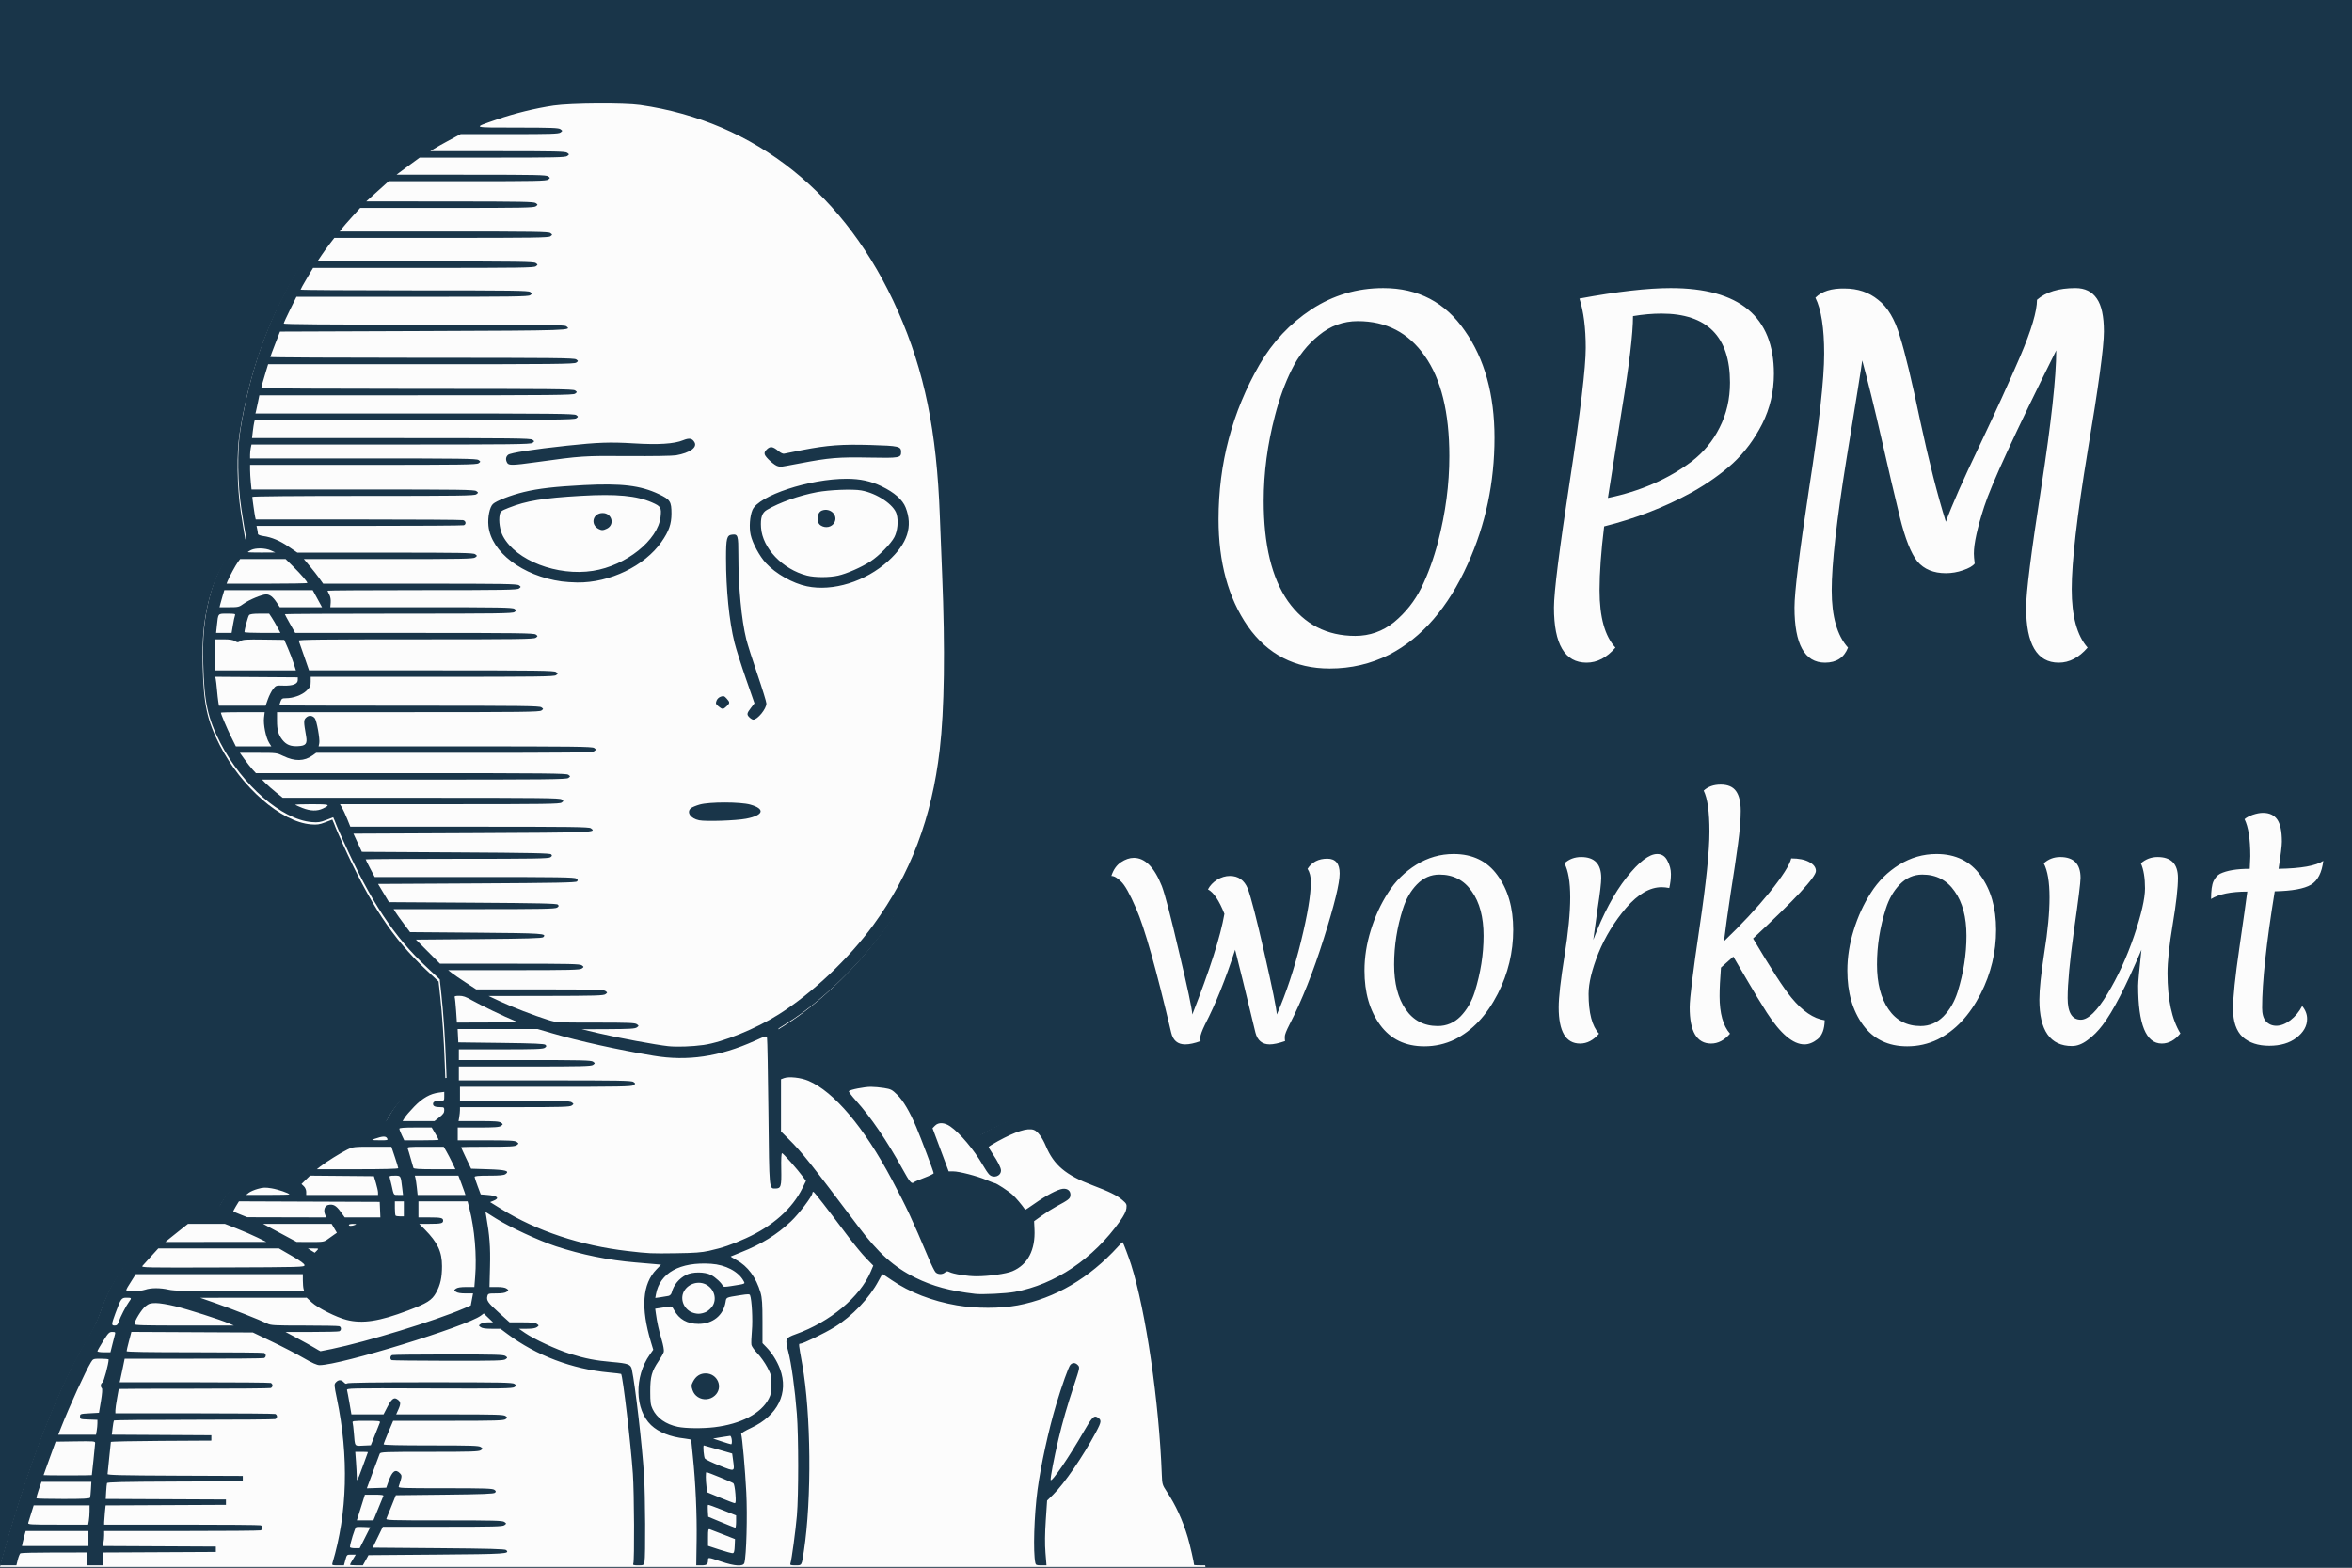 <svg width="360" height="240" viewBox="0 0 360 240" fill="none" xmlns="http://www.w3.org/2000/svg">
<rect x="0" y="0" width="360" height="240" fill="#808080" stroke="none"/>
<g clip-path="url(#clip0)">
<rect width="360" height="240" fill="#193549"/>
<path d="M0.425 238.366C4.559 223.634 9.027 212.252 13.681 204.597C14.309 203.565 14.937 202.214 15.381 200.939C16.908 196.556 19.208 193.116 23.006 189.535C24.957 187.695 27.173 185.972 28.376 185.359C29.062 185.01 29.406 184.95 30.722 184.95C31.57 184.95 32.512 185.003 32.814 185.068C33.35 185.182 33.379 185.159 33.928 184.171C34.694 182.794 36.22 181.269 37.37 180.731C39.148 179.899 40.682 179.768 42.716 180.274L43.915 180.572L45.457 179.076C48.975 175.664 53.645 173.118 57.952 172.264C58.87 172.082 58.917 172.046 59.424 171.136C61.264 167.839 64.145 165.696 67.094 165.433L68.169 165.337L68.071 162.7C67.939 159.117 67.677 155.285 67.378 152.542L67.129 150.259L65.192 148.448C60.139 143.728 56.574 138.324 52.416 129.085C51.84 127.806 51.369 126.729 51.369 126.69C51.369 126.652 51.256 126.362 51.117 126.045L50.865 125.469L49.795 125.882C48.895 126.23 48.546 126.281 47.596 126.205C43.04 125.84 36.95 120.544 33.626 114.056C31.701 110.298 31.162 107.799 31.027 102.013C30.928 97.743 31.157 95.234 31.938 92.035C32.956 87.869 34.934 84.45 37.053 83.199C37.608 82.871 37.615 82.852 37.464 82.088C37.38 81.661 37.108 79.985 36.859 78.364C36.271 74.536 36.199 69.326 36.69 66.248C38.121 57.279 40.914 49.344 45.164 42.18C46.415 40.071 49.337 35.94 50.953 33.994C52.736 31.847 57.826 26.963 60.108 25.21C67.266 19.709 75.832 16.084 84.643 14.825C87.135 14.469 93.145 14.338 95.855 14.58C105.174 15.413 113.766 18.733 121.277 24.405C123.647 26.195 128.003 30.413 129.914 32.768C138.453 43.292 143.392 56.198 144.921 71.978C145.264 75.52 145.949 95.203 145.947 101.449C145.945 107.794 145.812 110.74 145.339 114.957C143.676 129.797 137.992 141.332 127.505 151.152C124.979 153.518 122.591 155.405 120.269 156.871L118.843 157.771L118.945 158.59C119.001 159.04 119.047 160.256 119.048 161.292L119.05 163.174L120.806 163.183C122.91 163.194 124.171 163.595 126.232 164.909L127.531 165.738L128.816 165.32C130.628 164.731 132.248 164.506 133.86 164.619C137.329 164.862 138.67 165.784 140.569 169.232C141.015 170.043 141.394 170.725 141.411 170.749C141.428 170.772 141.813 170.635 142.265 170.444C144.275 169.595 146.464 170.577 149.022 173.476C149.544 174.067 149.617 174.099 149.954 173.892C151.3 173.061 153.781 171.868 154.903 171.511C156.584 170.976 157.824 170.951 158.864 171.432C159.959 171.939 160.618 172.732 161.585 174.706C163.046 177.688 163.837 178.341 167.946 179.951C171.161 181.211 173 182.192 173.633 182.985C174.218 183.718 174.736 185.326 174.736 186.413C174.736 187.253 174.35 188.589 173.828 189.552C173.599 189.976 173.598 190.099 173.82 190.602C174.972 193.215 176.372 198.809 177.385 204.843C178.491 211.433 179.073 217.013 179.59 225.964C179.643 226.897 179.753 227.188 180.481 228.325C182.286 231.146 183.827 235.414 184.401 239.185L184.506 239.881H0L0.425 238.366Z" fill="#FCFCFC"/>
<path d="M0.426 238.122C4.571 223.376 9.05 211.983 13.717 204.321C14.347 203.288 14.976 201.935 15.421 200.659C16.953 196.272 19.259 192.829 23.067 189.244C25.023 187.402 27.245 185.678 28.451 185.065C29.14 184.715 29.484 184.655 30.804 184.655C31.654 184.655 32.598 184.708 32.901 184.773C33.439 184.887 33.468 184.864 34.018 183.876C34.787 182.497 36.316 180.971 37.469 180.432C39.253 179.599 40.791 179.468 42.83 179.974L44.032 180.273L45.578 178.776C49.106 175.36 53.788 172.812 58.106 171.957C59.027 171.775 59.074 171.739 59.583 170.828C61.427 167.528 64.316 165.382 67.273 165.119L68.351 165.023L68.253 162.384C68.12 158.798 67.858 154.962 67.558 152.216L67.309 149.931L65.366 148.119C60.3 143.394 56.725 137.985 52.556 128.738C51.978 127.457 51.506 126.378 51.506 126.34C51.506 126.302 51.392 126.012 51.254 125.695L51.001 125.118L49.928 125.531C49.025 125.879 48.675 125.931 47.723 125.854C43.154 125.489 37.049 120.188 33.716 113.694C31.785 109.933 31.245 107.431 31.11 101.64C31.011 97.365 31.24 94.854 32.023 91.652C33.043 87.482 35.028 84.06 37.151 82.808C37.708 82.48 37.715 82.46 37.564 81.696C37.48 81.268 37.206 79.59 36.957 77.968C36.368 74.136 36.295 68.922 36.788 65.84C38.222 56.863 41.023 48.921 45.285 41.749C46.539 39.638 49.468 35.503 51.089 33.555C52.877 31.407 57.98 26.518 60.268 24.764C67.446 19.257 76.034 15.629 84.869 14.369C87.368 14.013 93.394 13.881 96.112 14.123C105.455 14.957 114.07 18.281 121.601 23.958C123.978 25.75 128.346 29.972 130.261 32.328C138.823 42.863 143.775 55.781 145.308 71.576C145.652 75.122 146.34 94.823 146.337 101.075C146.335 107.426 146.202 110.375 145.728 114.595C144.06 129.449 138.361 140.996 127.846 150.825C125.313 153.193 122.919 155.082 120.591 156.549L119.161 157.451L119.263 158.27C119.319 158.721 119.365 159.938 119.366 160.974L119.368 162.859L121.129 162.868C123.239 162.878 124.503 163.28 126.569 164.595L127.872 165.425L129.16 165.006C130.977 164.417 132.601 164.191 134.218 164.304C137.696 164.548 139.041 165.471 140.945 168.922C141.392 169.734 141.772 170.417 141.789 170.44C141.807 170.464 142.192 170.327 142.646 170.135C144.661 169.285 146.855 170.268 149.421 173.17C149.944 173.761 150.017 173.794 150.355 173.586C151.705 172.755 154.192 171.561 155.317 171.203C157.003 170.668 158.246 170.643 159.289 171.125C160.386 171.631 161.047 172.425 162.017 174.402C163.482 177.387 164.275 178.039 168.396 179.651C171.619 180.912 173.463 181.894 174.098 182.688C174.684 183.422 175.203 185.032 175.203 186.119C175.203 186.96 174.816 188.297 174.293 189.261C174.063 189.686 174.062 189.808 174.285 190.312C175.44 192.927 176.844 198.527 177.859 204.567C178.968 211.163 179.552 216.749 180.07 225.708C180.124 226.642 180.234 226.933 180.964 228.071C182.774 230.895 184.318 235.167 184.894 238.941L185 239.638H183.881C183.266 239.638 182.763 239.609 182.763 239.574C182.763 239.228 182.133 236.469 181.801 235.363C181 232.689 179.967 230.437 178.582 228.345C177.916 227.339 177.881 227.219 177.828 225.802C177.415 214.607 175.387 200.71 173.127 193.587C172.811 192.591 171.947 190.295 171.841 190.172C171.815 190.141 171.503 190.436 171.148 190.827C166.75 195.67 161.467 198.768 155.79 199.833C153.122 200.333 149.377 200.333 146.444 199.833C142.707 199.195 139.209 197.841 136.495 195.981C135.757 195.476 135.12 195.062 135.08 195.062C135.04 195.062 134.764 195.523 134.467 196.086C133.079 198.719 130.461 201.476 127.75 203.159C126.233 204.1 122.916 205.708 122.481 205.712C122.219 205.715 122.211 205.634 122.789 208.869C124.136 216.406 124.252 229.474 123.044 237.426C122.692 239.743 122.753 239.638 121.75 239.638C121.012 239.638 120.904 239.598 120.982 239.351C121.18 238.73 121.77 234.345 121.97 232.018C122.237 228.909 122.234 219.892 121.966 216.449C121.669 212.637 121.123 208.683 120.646 206.889C120.14 204.984 120.209 204.826 121.795 204.256C127.069 202.363 131.619 198.571 133.266 194.696L133.665 193.756L132.568 192.627C131.965 192.005 130.731 190.51 129.826 189.305C126.515 184.894 124.672 182.524 124.513 182.47C124.423 182.44 124.35 182.52 124.35 182.646C124.35 183.111 122.286 185.835 121.059 186.99C118.891 189.031 116.535 190.488 113.425 191.711C112.583 192.042 111.872 192.332 111.844 192.356C111.816 192.38 112.208 192.624 112.716 192.897C114.45 193.831 115.734 195.566 116.406 197.882C116.645 198.707 116.705 199.585 116.705 202.269V205.625L117.331 206.272C118.166 207.135 118.948 208.39 119.39 209.577C120.753 213.24 119.055 216.704 114.967 218.601C114.058 219.023 113.404 219.423 113.443 219.533C113.611 220.007 114.048 224.974 114.226 228.433C114.411 232.029 114.246 238.145 113.933 239.269C113.772 239.847 112.457 239.771 110.384 239.064C108.427 238.397 108.373 238.39 108.373 238.805C108.373 239.486 108.189 239.638 107.366 239.638H106.569L106.626 235.828C106.686 231.85 106.466 226.964 106.044 222.922C105.908 221.615 105.796 220.499 105.796 220.442C105.796 220.384 105.351 220.288 104.808 220.228C102.587 219.981 100.805 219.27 99.651 218.169C97.155 215.788 97.061 210.77 99.451 207.393L99.988 206.634L99.639 205.477C98.051 200.204 98.32 196.567 100.464 194.35L101.176 193.613L100.264 193.527C99.763 193.48 98.418 193.364 97.275 193.27C93.199 192.934 88.962 192.073 85.088 190.796C82.494 189.94 78.025 187.869 75.921 186.546L74.307 185.532L74.417 186.159C74.942 189.138 75.076 190.9 75.001 193.874L74.922 197.028H76.067C76.821 197.028 77.325 197.112 77.544 197.274C77.874 197.518 77.874 197.523 77.544 197.766C77.318 197.933 76.809 198.012 75.959 198.012C74.776 198.012 74.7 198.034 74.601 198.41C74.425 199.08 74.657 199.416 76.36 200.954L78.003 202.437H79.926C81.373 202.437 81.932 202.497 82.183 202.682C82.513 202.926 82.513 202.931 82.183 203.174C81.959 203.339 81.452 203.42 80.639 203.42H79.428L80.371 204.071C81.737 205.013 85.154 206.597 87.241 207.254C89.564 207.986 91.132 208.292 93.684 208.512C96.145 208.724 96.547 208.875 96.711 209.65C97.233 212.112 98.284 221.24 98.574 225.824C98.767 228.896 98.817 238.3 98.644 239.126C98.541 239.617 98.502 239.638 97.681 239.638C96.951 239.638 96.841 239.597 96.936 239.364C97.122 238.899 97.072 228.576 96.868 225.626C96.55 221.013 95.32 210.58 95.066 210.338C95.034 210.308 94.208 210.209 93.229 210.119C87.564 209.595 82.087 207.519 77.667 204.219L76.597 203.42H75.251C74.318 203.42 73.804 203.344 73.573 203.174C73.243 202.931 73.243 202.926 73.573 202.682C73.757 202.547 74.256 202.437 74.687 202.437H75.468L74.756 201.757L74.044 201.078L73.596 201.414C71.395 203.065 52.093 208.992 48.916 208.992C48.512 208.992 47.789 208.67 46.464 207.899C45.43 207.298 43.262 206.173 41.645 205.4L38.707 203.993L29.409 203.948L20.111 203.903L19.745 205.294C19.544 206.059 19.379 206.762 19.379 206.855C19.379 206.971 22.712 207.025 29.759 207.025C35.468 207.025 40.261 207.07 40.411 207.125C40.762 207.253 40.762 207.78 40.411 207.909C40.261 207.964 35.401 208.008 29.611 208.008H19.083L18.789 209.442C18.627 210.231 18.454 211.042 18.403 211.245L18.311 211.614H29.741C36.027 211.614 41.292 211.659 41.442 211.713C41.591 211.768 41.713 211.944 41.713 212.105C41.713 212.266 41.591 212.443 41.442 212.498C41.292 212.552 35.996 212.597 29.673 212.597C23.35 212.597 18.177 212.615 18.176 212.638C18.176 212.661 18.06 213.306 17.919 214.072C17.777 214.838 17.662 215.668 17.661 215.916L17.661 216.366H29.759C36.413 216.366 41.979 216.411 42.129 216.466C42.278 216.521 42.401 216.697 42.401 216.858C42.401 217.019 42.278 217.195 42.129 217.25C41.979 217.305 36.379 217.35 29.683 217.35C22.988 217.35 17.475 217.405 17.433 217.473C17.391 217.54 17.302 218.056 17.235 218.618L17.113 219.641L24.731 219.683L32.35 219.726V220.136V220.545L24.662 220.588C20.434 220.612 16.972 220.685 16.969 220.752C16.966 220.819 16.852 221.906 16.715 223.167C16.578 224.429 16.464 225.553 16.462 225.665C16.459 225.825 18.7 225.878 26.81 225.911L37.161 225.953V226.363V226.773L26.804 226.815C18.736 226.848 16.432 226.902 16.378 227.061C16.34 227.173 16.281 227.762 16.247 228.369L16.185 229.474L25.384 229.517L34.584 229.559V229.969V230.378L25.374 230.421L16.165 230.463L16.055 231.568C15.995 232.176 15.945 232.839 15.944 233.041L15.943 233.41H27.784C34.296 233.41 39.746 233.455 39.895 233.51C40.045 233.564 40.167 233.741 40.167 233.902C40.167 234.063 40.045 234.239 39.895 234.294C39.746 234.349 34.296 234.393 27.784 234.393H15.943V235.028C15.943 235.378 15.895 235.893 15.836 236.174L15.729 236.685L24.383 236.727L33.038 236.77V237.179V237.589L24.404 237.632L15.771 237.674V238.656V239.638H14.569H13.366V238.654V237.671L8.341 237.674C5.577 237.675 3.23 237.73 3.126 237.796C3.022 237.863 2.84 238.304 2.722 238.777L2.508 239.638H1.254H0L0.426 238.122ZM112.455 236.686L112.5 235.623L110.737 234.933C109.767 234.554 108.838 234.196 108.673 234.137C108.402 234.041 108.372 234.162 108.372 235.346V236.661L110.133 237.237C111.102 237.554 112.01 237.799 112.152 237.781C112.346 237.758 112.421 237.486 112.455 236.686ZM13.538 235.541V234.394H8.734H3.93L3.754 235.017C3.658 235.36 3.529 235.876 3.469 236.164L3.359 236.688H8.448H13.538V235.541ZM112.667 232.95V231.998L110.567 231.16C109.412 230.7 108.427 230.346 108.377 230.376C108.327 230.405 108.312 230.828 108.343 231.315L108.4 232.202L110.405 233.036C111.508 233.494 112.468 233.877 112.539 233.886C112.609 233.895 112.667 233.474 112.667 232.95ZM13.6 232.796C13.658 232.458 13.707 231.794 13.708 231.321L13.71 230.46H9.431H5.153L4.783 231.649C4.579 232.302 4.373 232.966 4.325 233.124C4.243 233.392 4.539 233.41 8.865 233.41H13.493L13.6 232.796ZM112.561 228.699C112.502 227.91 112.366 227.183 112.26 227.083C112.086 226.921 108.342 225.38 108.12 225.38C107.997 225.38 108.007 226.577 108.138 227.617L108.244 228.461L110.241 229.285C111.339 229.738 112.335 230.114 112.454 230.121C112.619 230.13 112.644 229.798 112.561 228.699ZM13.79 229.272C13.828 229.16 13.887 228.57 13.921 227.961L13.984 226.855H10.169H6.353L5.924 228.072C5.688 228.742 5.54 229.332 5.594 229.383C5.648 229.435 7.499 229.477 9.706 229.477C12.766 229.477 13.737 229.428 13.79 229.272ZM14.057 225.831C14.059 225.808 14.173 224.757 14.31 223.495C14.447 222.234 14.561 221.07 14.564 220.91C14.568 220.641 14.344 220.623 11.542 220.665L8.515 220.709L7.592 223.25C7.085 224.647 6.669 225.808 6.668 225.831C6.667 225.853 8.328 225.872 10.36 225.872C12.391 225.872 14.055 225.853 14.057 225.831ZM112.198 223.501L112.066 222.523L109.919 221.905C108.737 221.564 107.752 221.285 107.728 221.284C107.573 221.279 107.726 223.076 107.9 223.299C108.018 223.45 109.042 223.94 110.176 224.387C112.537 225.317 112.449 225.355 112.198 223.501ZM112.01 220.464C111.974 220.103 111.856 219.813 111.747 219.818C111.639 219.824 111.009 219.92 110.348 220.031L109.145 220.235L110.434 220.664C111.143 220.9 111.802 221.099 111.899 221.106C112.002 221.114 112.048 220.848 112.01 220.464ZM14.802 219.03C14.861 218.692 14.909 218.178 14.911 217.889L14.912 217.364L13.581 217.316C12.289 217.269 12.249 217.256 12.249 216.858C12.249 216.46 12.29 216.446 13.7 216.367L15.15 216.285L15.452 214.482C15.641 213.348 15.693 212.621 15.59 212.523C15.345 212.289 15.395 211.811 15.681 211.659C15.881 211.552 16.62 208.803 16.629 208.131C16.63 208.064 16.097 208.009 15.445 208.009C14.289 208.009 14.251 208.022 13.931 208.541C13.098 209.892 10.664 215.204 9.351 218.538L8.915 219.644H11.805H14.696L14.802 219.03ZM109.335 218.495C113.415 218.007 116.503 216.389 117.67 214.126C118.004 213.48 118.079 213.078 118.079 211.933C118.079 210.641 118.029 210.436 117.437 209.311C117.084 208.64 116.415 207.694 115.95 207.21C115.485 206.726 115.065 206.136 115.016 205.899C114.967 205.662 115 204.664 115.089 203.681C115.237 202.048 115.072 198.955 114.801 198.281C114.727 198.099 114.478 198.1 113.303 198.285C111.065 198.639 111.179 198.586 111.053 199.335C110.71 201.379 109.104 202.674 106.912 202.674C105.187 202.674 103.943 201.972 103.19 200.577C102.88 200.001 102.803 199.954 102.304 200.04C102.004 200.091 101.426 200.182 101.021 200.242L100.284 200.35L100.388 201.106C100.575 202.459 100.835 203.638 101.274 205.111C101.517 205.931 101.658 206.728 101.599 206.953C101.541 207.172 101.191 207.798 100.82 208.345C99.753 209.92 99.526 210.74 99.526 213.007C99.526 214.655 99.584 215.093 99.884 215.713C100.554 217.096 101.894 218.043 103.734 218.433C104.915 218.684 107.519 218.713 109.335 218.495ZM106.826 213.877C106.421 213.615 106.15 213.264 105.995 212.8C105.789 212.185 105.799 212.045 106.08 211.504C106.509 210.682 107.162 210.258 107.999 210.258C109.849 210.258 110.754 212.428 109.414 213.652C108.701 214.304 107.632 214.397 106.826 213.877ZM17.198 205.837C17.359 205.184 17.538 204.483 17.596 204.28C17.688 203.957 17.637 203.911 17.184 203.911C16.718 203.911 16.58 204.05 15.79 205.307C15.307 206.074 14.912 206.775 14.912 206.864C14.912 206.952 15.361 207.025 15.908 207.025H16.904L17.198 205.837ZM50.775 206.517C56.176 205.4 66.503 202.235 70.93 200.339L72.057 199.856L72.232 198.934L72.407 198.012H71.267C70.516 198.012 70.012 197.928 69.793 197.766C69.463 197.523 69.463 197.518 69.793 197.274C70.019 197.108 70.527 197.028 71.366 197.028H72.606L72.731 195.431C72.987 192.181 72.648 188.172 71.85 185.024L71.57 183.918H67.809H64.048V185.147V186.376H65.666C67.495 186.376 67.827 186.452 67.827 186.868C67.827 187.281 67.495 187.359 65.727 187.359H64.169L65.019 188.22C66.982 190.209 67.655 191.639 67.655 193.821C67.655 195.588 67.408 196.704 66.756 197.885C66.108 199.058 65.409 199.501 62.419 200.635C58.064 202.287 55.489 202.68 53.052 202.063C51.481 201.665 48.649 200.244 47.721 199.386L46.941 198.667L38.787 198.673L30.632 198.679L33.123 199.551C35.62 200.425 39.671 202.025 40.882 202.614C41.475 202.903 41.939 202.928 46.589 202.928C49.372 202.928 51.772 202.973 51.922 203.028C52.273 203.156 52.273 203.683 51.922 203.812C51.772 203.867 49.86 203.911 47.673 203.911H43.697L45.497 204.869C46.487 205.396 47.679 206.06 48.147 206.344C48.614 206.629 49.021 206.861 49.052 206.861C49.082 206.861 49.858 206.706 50.775 206.517ZM18.187 202.314C18.441 201.564 19.306 199.891 19.745 199.297C20.184 198.703 20.164 198.667 19.384 198.667C18.584 198.667 18.509 198.771 17.68 201.016C17.034 202.766 17.024 202.928 17.562 202.928C17.891 202.928 18.022 202.8 18.187 202.314ZM35.023 202.591C33.729 202.031 28.846 200.473 26.798 199.967C25.729 199.703 24.413 199.487 23.874 199.487C23.037 199.487 22.802 199.559 22.265 199.981C21.678 200.443 20.582 202.218 20.582 202.709C20.582 202.889 21.942 202.928 28.184 202.925L35.786 202.921L35.023 202.591ZM108.159 200.799C108.467 200.619 108.873 200.233 109.06 199.939C109.75 198.86 109.339 197.386 108.159 196.7C107.029 196.042 105.483 196.434 104.764 197.56C104.074 198.638 104.485 200.112 105.665 200.799C105.977 200.98 106.529 201.124 106.912 201.124C107.295 201.124 107.847 200.98 108.159 200.799ZM102.318 198.391C102.556 198.337 102.748 198.136 102.814 197.871C103.101 196.73 103.913 195.738 105.022 195.175C105.987 194.685 107.84 194.687 108.818 195.18C109.492 195.519 110.488 196.446 110.637 196.871C110.692 197.03 110.963 197.033 111.902 196.883C114.199 196.517 114.07 196.572 113.796 196.074C113.014 194.653 111.051 193.624 108.839 193.475C104.073 193.154 100.98 194.868 100.396 198.153L100.298 198.704L101.114 198.592C101.563 198.53 102.104 198.44 102.318 198.391ZM155.3 197.782C161.482 196.653 167.353 192.704 171.441 186.925C172.046 186.07 172.357 185.45 172.411 184.991C172.484 184.368 172.436 184.268 171.79 183.712C170.973 183.007 169.827 182.442 167.214 181.454C163.139 179.914 161.298 178.364 160.079 175.448C159.525 174.122 158.808 173.166 158.224 172.972C157.252 172.649 155.504 173.202 152.741 174.706C151.961 175.131 151.324 175.532 151.323 175.598C151.323 175.663 151.582 176.106 151.9 176.581C152.742 177.84 153.212 178.774 153.212 179.187C153.212 180.082 152.025 180.466 151.38 179.78C151.189 179.577 150.756 178.929 150.417 178.339C149.093 176.038 146.921 173.46 145.452 172.445C144.555 171.824 143.649 171.782 143.105 172.335L142.73 172.715L143.967 176.022L145.203 179.329H145.901C146.818 179.329 149.509 180.024 150.982 180.641C151.626 180.911 152.202 181.131 152.262 181.131C152.503 181.131 154.372 182.351 154.987 182.91C155.499 183.376 156.333 184.362 156.922 185.199C156.942 185.227 157.575 184.815 158.329 184.281C160.109 183.022 161.852 182.099 162.638 181.999C163.414 181.899 163.919 182.338 163.834 183.037C163.775 183.521 163.545 183.698 161.66 184.712C161.099 185.014 160.109 185.642 159.46 186.108L158.281 186.954L158.339 188.181C158.492 191.366 157.308 193.619 154.965 194.608C154.014 195.009 151.392 195.382 149.487 195.386C148.073 195.389 145.929 195.05 145.284 194.721C145.016 194.584 144.869 194.602 144.638 194.802C144.236 195.149 143.538 195.13 143.191 194.764C143.036 194.601 142.569 193.661 142.153 192.675C139.585 186.588 138.788 184.882 136.514 180.601C132.231 172.543 127.671 167.142 123.728 165.46C122.592 164.976 120.759 164.774 120.012 165.051L119.539 165.227V169.221V173.216L120.743 174.413C122.772 176.431 124.054 178.042 131.345 187.732C134.44 191.845 136.817 193.981 140.098 195.598C142.771 196.914 145.406 197.627 149.261 198.076C150.349 198.202 153.96 198.027 155.3 197.782ZM22.214 197.443C23.1 197.138 24.521 197.135 25.822 197.435C26.659 197.628 28.707 197.673 36.708 197.678L46.564 197.684L46.46 197.315C46.403 197.112 46.356 196.522 46.354 196.004L46.352 195.062H33.565H20.779L20.186 196.004C19.042 197.826 19.027 197.684 20.361 197.681C21.002 197.68 21.836 197.573 22.214 197.443ZM46.61 193.694C46.61 193.483 46.015 193.046 44.655 192.26L42.701 191.129H33.463H24.225L23.142 192.317C22.547 192.97 21.947 193.634 21.808 193.793C21.569 194.067 22.152 194.079 34.084 194.039C46.139 193.998 46.61 193.985 46.61 193.694ZM108.544 191.486C110.635 191.018 111.97 190.561 114.192 189.555C118.262 187.712 121.277 185.032 122.82 181.887L123.357 180.792L122.912 180.179C122.113 179.08 119.87 176.543 119.697 176.543C119.591 176.543 119.546 177.457 119.577 178.975C119.63 181.648 119.539 181.951 118.68 181.951C117.71 181.951 117.745 182.333 117.616 170.338C117.551 164.248 117.454 159.103 117.401 158.903C117.307 158.546 117.27 158.555 115.495 159.354C110.112 161.776 105.237 162.494 100.052 161.628C94.605 160.718 88.657 159.402 84.536 158.195L82.275 157.533H76.159H70.044L70.095 158.557L70.147 159.581L76.71 159.663C81.821 159.727 83.322 159.793 83.496 159.961C83.679 160.138 83.659 160.219 83.385 160.412C83.11 160.606 81.936 160.646 76.642 160.646H70.232V161.466V162.285H80.336C89.054 162.285 90.485 162.319 90.773 162.531C91.103 162.774 91.103 162.779 90.773 163.023C90.485 163.235 89.054 163.269 80.336 163.269H70.232V164.334V165.399H83.428C94.895 165.399 96.668 165.431 96.958 165.645C97.288 165.888 97.288 165.893 96.958 166.136C96.668 166.35 94.905 166.382 83.514 166.382H70.404V167.448V168.513H78.79C85.981 168.513 87.223 168.548 87.509 168.759C87.839 169.002 87.839 169.007 87.509 169.25C87.223 169.461 85.981 169.496 78.79 169.496H70.404L70.402 169.947C70.401 170.195 70.353 170.674 70.294 171.012L70.188 171.627H73.269C75.746 171.627 76.417 171.675 76.685 171.872C77.015 172.116 77.015 172.121 76.685 172.364C76.416 172.562 75.739 172.61 73.206 172.61H70.061V173.593V174.576H74.409C78.011 174.576 78.814 174.619 79.09 174.822C79.42 175.066 79.42 175.071 79.09 175.314C78.815 175.517 78.04 175.56 74.666 175.56C72.417 175.56 70.576 175.591 70.576 175.63C70.576 175.668 70.92 176.424 71.341 177.31L72.106 178.919L74.683 179.001C77.427 179.088 78.061 179.265 77.372 179.75C77.124 179.925 76.479 179.985 74.838 179.985C73.186 179.985 72.64 180.036 72.648 180.189C72.654 180.302 72.867 180.947 73.121 181.623L73.583 182.853L74.613 182.935C76.151 183.058 76.534 183.421 75.544 183.818L75.015 184.031L76.704 185.077C82.163 188.461 88.879 190.695 96.088 191.526C99.394 191.907 99.561 191.914 103.476 191.861C106.343 191.822 107.384 191.745 108.544 191.486ZM48.499 191.456C48.806 191.133 48.8 191.129 47.968 191.13L47.125 191.131L47.641 191.457C47.924 191.636 48.163 191.783 48.172 191.784C48.181 191.784 48.328 191.637 48.499 191.456ZM39.394 189.454C38.638 189.082 37.208 188.46 36.216 188.07L34.412 187.362L31.596 187.361L28.78 187.359L27.645 188.253C27.02 188.745 26.238 189.37 25.908 189.642L25.306 190.136L33.037 190.132L40.769 190.129L39.394 189.454ZM50.19 189.695C50.532 189.447 50.98 189.128 51.187 188.987L51.563 188.73L51.159 188.044L50.756 187.359H45.507H40.257L42.832 188.745L45.407 190.13L47.488 190.138C49.499 190.145 49.59 190.13 50.19 189.695ZM54.341 187.523C54.616 187.41 54.557 187.38 54.04 187.371C53.686 187.364 53.396 187.433 53.396 187.523C53.396 187.719 53.863 187.719 54.341 187.523ZM49.747 185.913C49.486 185.254 49.701 184.6 50.22 184.476C50.977 184.295 51.439 184.538 52.113 185.472L52.766 186.376H55.494H58.221L58.171 185.188L58.12 184L47.348 183.958L36.575 183.915L36.117 184.661C35.865 185.072 35.687 185.434 35.722 185.467C35.758 185.499 36.25 185.711 36.817 185.937L37.848 186.347L43.889 186.362L49.93 186.376L49.747 185.913ZM61.814 185.065V183.918H61.127H60.44V184.956C60.44 185.527 60.491 186.043 60.554 186.103C60.617 186.163 60.926 186.212 61.242 186.212H61.814V185.065ZM44.29 182.86C44.29 182.677 42.564 182.085 41.547 181.92C40.609 181.767 40.266 181.782 39.458 182.007C38.925 182.155 38.307 182.422 38.083 182.6L37.676 182.924L40.983 182.929C42.802 182.932 44.29 182.901 44.29 182.86ZM57.862 182.566C57.862 182.363 57.719 181.718 57.546 181.132L57.23 180.067L52.344 180.023L47.458 179.98L46.801 180.621L46.145 181.262L46.506 181.607C46.713 181.804 46.867 182.162 46.867 182.443V182.934H52.365H57.863L57.862 182.566ZM61.566 181.91C61.331 179.926 61.366 179.985 60.407 179.985C59.678 179.985 59.571 180.025 59.649 180.271C59.699 180.429 59.821 180.927 59.919 181.378C60.284 183.044 60.209 182.934 60.981 182.934H61.687L61.566 181.91ZM71.096 182.484C71.017 182.236 70.775 181.572 70.558 181.009L70.164 179.985H66.829H63.495L63.591 180.353C63.644 180.556 63.74 181.22 63.805 181.828L63.923 182.934H67.581H71.239L71.096 182.484ZM139.906 180.983C139.996 180.902 140.707 180.596 141.487 180.305C142.267 180.013 142.904 179.7 142.904 179.61C142.904 179.384 141.005 174.338 140.239 172.53C139.24 170.172 138.25 168.494 137.324 167.59C136.538 166.823 136.361 166.732 135.331 166.565C134.709 166.465 133.797 166.382 133.303 166.382C132.3 166.382 130.075 166.82 129.928 167.046C129.876 167.126 130.362 167.776 131.009 168.49C133.264 170.979 135.795 174.695 138.103 178.902C139.266 181.021 139.53 181.326 139.906 180.983ZM60.955 178.839C60.955 178.75 60.72 177.976 60.432 177.119L59.908 175.56H56.99C54.187 175.56 54.036 175.577 53.175 175.988C52.208 176.45 49.85 177.924 49.015 178.589L48.499 179H54.727C58.715 179 60.955 178.943 60.955 178.839ZM69.213 177.977C68.943 177.414 68.54 176.64 68.318 176.258L67.913 175.562L65.103 175.561C62.497 175.559 62.301 175.58 62.409 175.846C62.473 176.004 62.679 176.686 62.867 177.362C63.056 178.038 63.241 178.683 63.28 178.796C63.332 178.95 64.137 179.001 66.526 179.001H69.703L69.213 177.977ZM59.24 174.253C59.043 173.903 58.555 173.926 57.347 174.345C56.768 174.546 56.795 174.554 58.084 174.565C59.363 174.576 59.413 174.562 59.24 174.253ZM67.14 174.492C67.14 174.446 66.901 174.003 66.608 173.509L66.076 172.61H63.602C61.814 172.61 61.127 172.664 61.127 172.803C61.127 172.91 61.295 173.352 61.501 173.787L61.875 174.576H64.508C65.956 174.576 67.14 174.538 67.14 174.492ZM67.251 171.042C67.825 170.594 67.999 170.345 67.999 169.977C67.999 169.539 67.947 169.496 67.412 169.496C66.612 169.496 66.281 169.352 66.281 169.004C66.281 168.657 66.612 168.513 67.412 168.513C67.986 168.513 67.999 168.497 67.999 167.835V167.157L67.183 167.263C65.836 167.438 64.693 168.086 63.413 169.401C62.77 170.061 62.104 170.832 61.933 171.114L61.623 171.627H64.063H66.503L67.251 171.042ZM107.685 159.979C110.62 159.568 115.706 157.496 119.196 155.29C124.354 152.029 129.901 146.785 133.689 141.59C139.386 133.775 142.621 125.221 143.836 114.759C144.549 108.624 144.675 99.409 144.205 87.964C144.061 84.449 143.899 80.393 143.847 78.951C143.374 65.999 141.501 56.828 137.458 47.668C129.54 29.728 115.632 18.599 97.978 16.077C95.536 15.728 87.359 15.781 84.75 16.163C81.974 16.569 78.692 17.375 75.988 18.312C72.261 19.605 72.064 19.529 79.176 19.537C84.489 19.542 85.508 19.581 85.79 19.789C86.121 20.033 86.121 20.038 85.79 20.281C85.506 20.491 84.364 20.527 77.984 20.527H70.512L68.783 21.456C67.832 21.966 66.785 22.556 66.456 22.767L65.858 23.149H76.173C85.079 23.149 86.533 23.182 86.821 23.395C87.151 23.638 87.151 23.643 86.821 23.886C86.533 24.099 84.989 24.132 75.364 24.132H64.24L62.898 25.111C62.16 25.649 61.363 26.237 61.127 26.418L60.697 26.747L72.132 26.751C82.03 26.754 83.612 26.787 83.901 27C84.231 27.243 84.231 27.248 83.901 27.492C83.612 27.705 81.966 27.738 71.531 27.738L59.495 27.739L57.777 29.287L56.059 30.835L68.868 30.843C79.983 30.85 81.722 30.884 82.011 31.097C82.341 31.34 82.341 31.345 82.011 31.589C81.721 31.802 79.94 31.835 68.405 31.835H55.132L53.903 33.187C53.227 33.93 52.522 34.741 52.336 34.989L51.998 35.44H67.954C81.875 35.44 83.953 35.471 84.244 35.686C84.574 35.929 84.574 35.934 84.244 36.178C83.953 36.392 81.829 36.423 67.542 36.423H51.173L50.5 37.293C50.129 37.771 49.545 38.583 49.2 39.096L48.575 40.029H65.126C79.576 40.029 81.72 40.06 82.011 40.275C82.341 40.518 82.341 40.523 82.011 40.766C81.72 40.981 79.539 41.012 64.798 41.012H47.918L46.963 42.62C46.438 43.505 46.008 44.279 46.008 44.341C46.008 44.403 53.841 44.454 63.413 44.454C78.622 44.454 80.861 44.485 81.152 44.699C81.482 44.943 81.482 44.948 81.152 45.191C80.86 45.406 78.587 45.437 63.096 45.437H45.373L44.402 47.394C43.868 48.471 43.431 49.429 43.431 49.525C43.431 49.645 49.919 49.698 64.874 49.698C83.216 49.698 86.364 49.732 86.65 49.933C87.591 50.595 87.586 50.595 64.697 50.681L42.857 50.763L42.12 52.648C41.715 53.684 41.381 54.588 41.377 54.655C41.373 54.723 51.831 54.778 64.616 54.778C85.017 54.778 87.903 54.808 88.196 55.024C88.526 55.267 88.526 55.272 88.196 55.516C87.903 55.731 84.998 55.761 64.451 55.761H41.041L40.703 56.868C40.253 58.339 39.998 59.258 39.996 59.408C39.996 59.475 50.727 59.531 63.843 59.531C84.778 59.531 87.731 59.561 88.024 59.777C88.354 60.02 88.354 60.025 88.024 60.268C87.731 60.484 84.761 60.514 63.694 60.514H39.697L39.49 61.538C39.376 62.102 39.242 62.729 39.191 62.931L39.099 63.3H63.481C84.891 63.3 87.903 63.33 88.196 63.546C88.526 63.789 88.526 63.794 88.196 64.038C87.903 64.253 84.885 64.283 63.432 64.283H39.002L38.908 64.652C38.856 64.855 38.76 65.482 38.695 66.045L38.577 67.069H59.869C78.533 67.069 81.203 67.1 81.496 67.315C81.826 67.559 81.826 67.564 81.496 67.807C81.203 68.022 78.529 68.053 59.827 68.053H38.492L38.385 68.565C38.326 68.847 38.277 69.326 38.277 69.63V70.183H55.596C70.728 70.183 72.958 70.214 73.249 70.429C73.579 70.672 73.579 70.677 73.249 70.921C72.958 71.135 70.728 71.166 55.596 71.166H38.277L38.279 71.945C38.279 72.373 38.329 73.221 38.389 73.83L38.499 74.936H55.535C70.416 74.936 72.614 74.967 72.905 75.182C73.236 75.425 73.236 75.43 72.905 75.673C72.614 75.888 70.423 75.919 55.596 75.919C45.277 75.919 38.621 75.979 38.621 76.071C38.621 76.323 38.966 78.759 39.058 79.156L39.143 79.525L54.816 79.527C63.437 79.528 70.664 79.573 70.877 79.628C71.321 79.741 71.397 80.26 70.992 80.408C70.842 80.463 63.642 80.508 54.992 80.508H39.265L39.373 81.02C39.432 81.302 39.48 81.625 39.48 81.739C39.48 81.859 39.817 81.994 40.289 82.061C41.6 82.249 42.826 82.766 44.213 83.715L45.514 84.605H58.957C70.644 84.605 72.444 84.637 72.734 84.851C73.064 85.094 73.064 85.099 72.734 85.342C72.444 85.556 70.699 85.588 59.455 85.588H46.509L47.434 86.694C47.943 87.303 48.607 88.151 48.91 88.579L49.461 89.357H64.281C77.191 89.357 79.143 89.389 79.434 89.603C79.764 89.847 79.764 89.852 79.434 90.095C79.144 90.309 77.228 90.341 64.616 90.341C56.65 90.341 50.132 90.381 50.132 90.431C50.132 90.48 50.255 90.748 50.405 91.025C50.572 91.333 50.655 91.808 50.618 92.246L50.559 92.963H64.486C76.603 92.963 78.457 92.995 78.747 93.209C79.077 93.452 79.077 93.457 78.747 93.7C78.455 93.915 76.217 93.946 61.008 93.946C51.435 93.946 43.603 93.984 43.603 94.03C43.603 94.076 43.958 94.739 44.392 95.505L45.181 96.896H63.429C79.387 96.896 81.719 96.927 82.011 97.142C82.341 97.385 82.341 97.39 82.011 97.633C81.719 97.849 79.412 97.879 63.657 97.879C49.31 97.879 45.653 97.921 45.72 98.084C45.766 98.197 46.139 99.264 46.55 100.455L47.297 102.621L66.033 102.627C82.419 102.631 84.812 102.663 85.103 102.878C85.433 103.121 85.433 103.126 85.103 103.369C84.812 103.584 82.44 103.615 66.162 103.615L47.555 103.615V104.372C47.555 105.029 47.469 105.21 46.906 105.748C46.206 106.415 44.893 106.893 43.761 106.893C43.198 106.893 43.099 106.955 42.933 107.409C42.829 107.693 42.744 107.951 42.744 107.983C42.744 108.014 51.697 108.04 62.64 108.04C80.063 108.04 82.578 108.071 82.87 108.286C83.2 108.529 83.2 108.534 82.87 108.778C82.578 108.993 80.044 109.023 62.468 109.023H42.401V110.31C42.401 111.748 42.596 112.459 43.206 113.244C43.81 114.019 44.476 114.292 45.625 114.235C46.821 114.175 47.059 113.871 46.849 112.67C46.461 110.448 46.461 110.231 46.855 109.855C47.26 109.469 47.818 109.511 48.186 109.955C48.474 110.303 48.99 113.197 48.868 113.779L48.766 114.268H69.689C88.024 114.268 90.652 114.298 90.945 114.513C91.275 114.757 91.275 114.762 90.945 115.005C90.652 115.221 88.003 115.251 69.501 115.251H48.391L47.844 115.645C46.576 116.557 45.127 116.587 43.364 115.738C42.364 115.257 42.318 115.251 39.535 115.251H36.718L37.422 116.24C37.809 116.784 38.361 117.484 38.649 117.797L39.172 118.365H62.916C83.759 118.365 86.7 118.395 86.993 118.61C87.323 118.854 87.323 118.859 86.993 119.102C86.701 119.318 83.81 119.348 63.38 119.348H40.1L40.692 119.941C41.017 120.267 41.732 120.894 42.281 121.334L43.277 122.134H64.453C83.013 122.134 85.67 122.164 85.962 122.38C86.293 122.623 86.293 122.628 85.962 122.871C85.671 123.086 83.5 123.117 68.831 123.117H52.033L52.35 123.65C52.524 123.943 52.881 124.717 53.144 125.371L53.622 126.559H71.859C87.419 126.559 90.145 126.593 90.429 126.794C91.36 127.449 91.174 127.456 72.207 127.542L54.097 127.624L54.74 129.017L55.384 130.41L69.757 130.492C81.332 130.558 84.175 130.616 84.355 130.79C84.538 130.967 84.518 131.048 84.244 131.241C83.961 131.44 81.797 131.475 69.942 131.475C62.259 131.475 55.973 131.514 55.973 131.561C55.973 131.608 56.283 132.235 56.662 132.954L57.351 134.261H72.607C85.579 134.261 87.912 134.296 88.196 134.496C88.47 134.689 88.489 134.769 88.306 134.947C88.126 135.121 85.157 135.179 72.975 135.245L57.867 135.327L58.702 136.72L59.537 138.113L72.349 138.194C82.633 138.26 85.206 138.319 85.385 138.492C85.569 138.67 85.549 138.75 85.275 138.943C84.993 139.142 83.042 139.178 72.595 139.178H60.248L60.544 139.655C60.706 139.917 61.273 140.71 61.802 141.416L62.765 142.701L72.847 142.783C83.199 142.867 83.746 142.904 83.143 143.48C82.979 143.637 80.679 143.704 73.297 143.766L63.666 143.848L65.505 145.692L67.344 147.536H78.033C87.271 147.536 88.766 147.569 89.055 147.782C89.385 148.025 89.385 148.03 89.055 148.273C88.767 148.485 87.34 148.519 78.661 148.52L68.6 148.521L69.116 148.93C69.399 149.155 70.366 149.818 71.263 150.405L72.895 151.471L82.612 151.47C90.988 151.469 92.375 151.503 92.663 151.715C92.993 151.958 92.993 151.963 92.663 152.206C92.377 152.417 91.077 152.454 83.557 152.466L74.785 152.479L76.503 153.284C78.412 154.178 81.797 155.485 83.87 156.129C85.216 156.547 85.252 156.549 91.181 156.549C96.215 156.549 97.191 156.588 97.473 156.795C97.803 157.039 97.803 157.044 97.473 157.287C97.2 157.488 96.406 157.536 93.092 157.551L89.045 157.569L91.68 158.194C94.556 158.877 100.358 159.955 102.271 160.162C103.587 160.304 105.931 160.225 107.685 159.979ZM107.014 125.574C105.694 125.306 105.035 124.343 105.752 123.731C105.918 123.59 106.517 123.34 107.084 123.176C108.568 122.747 113.321 122.75 114.85 123.183C117.179 123.841 116.88 124.822 114.195 125.333C112.635 125.63 108.046 125.783 107.014 125.574ZM114.729 109.843C114.266 109.401 114.293 109.208 114.933 108.377L115.481 107.667L114.164 103.879C113.44 101.796 112.656 99.317 112.421 98.371C111.606 95.088 111.124 90.265 111.125 85.424C111.127 82.412 111.248 81.935 112.037 81.848C112.955 81.747 113.011 81.927 113.014 84.994C113.018 89.891 113.486 94.862 114.225 97.867C114.412 98.627 115.182 101.053 115.936 103.258C116.689 105.463 117.306 107.463 117.306 107.703C117.306 108.515 115.954 110.171 115.292 110.171C115.171 110.171 114.918 110.023 114.729 109.843ZM109.975 108.139C109.554 107.794 109.517 107.69 109.667 107.282C109.772 106.999 110.03 106.753 110.326 106.653C110.754 106.51 110.863 106.545 111.225 106.946C111.739 107.516 111.738 107.631 111.215 108.129C110.692 108.628 110.572 108.629 109.975 108.139ZM123.513 89.76C121.335 89.31 118.736 87.839 117.228 86.205C116.25 85.145 115.17 83.138 114.893 81.867C114.645 80.725 114.767 79.031 115.167 78.078C116.09 75.876 123.911 73.289 129.612 73.3C131.67 73.304 133.267 73.648 134.935 74.449C136.885 75.385 138.144 76.493 138.614 77.685C139.761 80.599 138.916 83.204 135.951 85.891C132.481 89.034 127.497 90.585 123.513 89.76ZM128.285 88.122C129.624 87.821 131.851 86.844 133.22 85.957C134.543 85.1 136.385 83.226 136.9 82.213C137.385 81.258 137.53 79.753 137.236 78.703C136.832 77.256 134.21 75.501 131.823 75.08C130.508 74.848 126.964 74.987 125.037 75.347C122.329 75.852 119.297 76.926 117.365 78.066C116.634 78.496 116.384 79.261 116.485 80.76C116.698 83.929 119.784 87.159 123.512 88.116C124.728 88.427 126.913 88.43 128.285 88.122ZM125.604 80.426C124.874 79.938 125.015 78.445 125.818 78.151C127.086 77.687 128.317 78.879 127.715 79.988C127.322 80.713 126.339 80.917 125.604 80.426ZM85.967 89.012C79.978 88.179 75.153 84.507 74.759 80.482C74.631 79.175 74.952 77.63 75.449 77.156C75.955 76.673 78.196 75.805 80.167 75.328C82.394 74.789 84.933 74.495 89.339 74.266C95.118 73.966 98.034 74.317 100.84 75.648C102.585 76.477 102.775 76.769 102.775 78.623C102.775 80.218 102.384 81.329 101.245 82.962C98.676 86.648 93.298 89.24 88.358 89.172C87.602 89.162 86.526 89.09 85.967 89.012ZM90.763 87.392C95.816 86.604 100.721 82.683 101.106 79.125C101.26 77.705 101.147 77.514 99.804 76.923C97.441 75.884 94.367 75.596 88.959 75.907C83.136 76.242 80.559 76.668 77.851 77.743C76.694 78.202 76.591 78.284 76.486 78.817C76.3 79.762 76.52 81.208 76.981 82.075C78.968 85.806 85.291 88.246 90.763 87.392ZM91.622 80.974C90.302 80.285 90.75 78.541 92.247 78.541C93.659 78.541 94.142 80.31 92.898 80.924C92.325 81.206 92.085 81.216 91.622 80.974ZM119.071 71.379C118.578 71.288 117.189 70.047 117.049 69.571C116.971 69.307 117.064 69.088 117.384 68.783C117.908 68.283 118.302 68.345 119.167 69.065C119.499 69.341 119.859 69.506 120.026 69.457C120.184 69.411 121.472 69.153 122.89 68.883C126.742 68.15 128.838 67.997 133.284 68.126C137.559 68.25 137.922 68.334 137.922 69.194C137.922 70.099 137.677 70.142 133.059 70.054C128.332 69.965 126.923 70.081 122.485 70.926C120.845 71.239 119.492 71.484 119.478 71.472C119.465 71.46 119.281 71.418 119.071 71.379ZM77.626 70.85C77.36 70.376 77.41 69.939 77.765 69.633C78.118 69.328 81.622 68.783 86.811 68.227C91.481 67.726 93.419 67.659 96.971 67.876C100.774 68.109 103.191 67.957 104.552 67.398C105.496 67.011 105.958 67.095 106.308 67.719C106.749 68.505 105.568 69.337 103.489 69.703C102.95 69.798 99.89 69.847 96.148 69.821C89.304 69.772 89.026 69.791 82.011 70.763C78.423 71.26 77.863 71.272 77.626 70.85ZM78.737 156.254C77.509 155.782 73.394 153.807 72.21 153.121C71.312 152.6 70.885 152.452 70.282 152.452C69.708 152.452 69.531 152.509 69.596 152.671C69.645 152.791 69.74 153.713 69.809 154.719L69.933 156.549L74.678 156.533C79.22 156.518 79.394 156.506 78.737 156.254ZM49.44 123.775C50.651 123.186 50.471 123.117 47.708 123.117C46.269 123.117 45.136 123.16 45.191 123.211C45.245 123.263 45.741 123.483 46.293 123.699C47.521 124.181 48.555 124.206 49.44 123.775ZM41.187 113.713C40.694 112.916 40.289 110.916 40.411 109.884L40.514 109.023H37.162C35.319 109.023 33.81 109.059 33.81 109.102C33.81 109.318 34.764 111.569 35.39 112.834L36.101 114.268H38.816H41.53L41.187 113.713ZM41.006 107.036C41.202 106.484 41.562 105.783 41.806 105.477C42.24 104.935 42.275 104.923 43.399 104.963C44.811 105.012 45.579 104.71 45.579 104.105V103.697L39.261 103.654L32.944 103.611L33.024 103.982C33.068 104.186 33.151 104.906 33.209 105.582C33.267 106.258 33.359 107.088 33.413 107.426L33.511 108.04H37.081H40.651L41.006 107.036ZM44.95 101.559C44.764 100.968 44.364 99.917 44.059 99.223L43.505 97.961L40.376 97.917C37.713 97.879 37.182 97.912 36.817 98.14C36.421 98.388 36.354 98.388 35.964 98.144C35.669 97.96 35.148 97.879 34.246 97.879H32.952V100.256V102.632H39.12H45.288L44.95 101.559ZM35.65 95.708C35.759 95.054 35.901 94.391 35.965 94.233C36.069 93.975 35.949 93.946 34.792 93.946C33.318 93.946 33.401 93.851 33.194 95.79L33.076 96.896H34.264H35.451L35.65 95.708ZM42.466 96.038C42.215 95.566 41.826 94.902 41.602 94.563L41.194 93.946H39.757C38.741 93.946 38.261 94.013 38.122 94.173C37.96 94.359 37.432 96.318 37.421 96.773C37.42 96.841 38.657 96.896 40.17 96.896H42.922L42.466 96.038ZM37.308 92.415C38.129 91.818 40.111 90.996 40.732 90.996C41.285 90.996 41.776 91.371 42.34 92.223L42.83 92.962L46.06 92.963L49.29 92.963L48.575 91.652L47.86 90.341H41.098H34.336L34.08 91.201C33.94 91.674 33.775 92.264 33.713 92.512L33.602 92.963H35.079C36.489 92.963 36.59 92.938 37.308 92.415ZM47.039 89.25C47.039 89.044 46.105 87.957 44.915 86.776L43.717 85.588H40.236H36.755L36.421 86.039C36.066 86.519 35.099 88.302 34.836 88.961L34.678 89.357H40.859C44.258 89.357 47.039 89.309 47.039 89.25ZM41.456 84.268C40.617 83.889 39.138 83.856 38.441 84.199C38.162 84.337 37.934 84.484 37.934 84.527C37.934 84.57 38.881 84.599 40.038 84.592L42.143 84.578L41.456 84.268ZM50.889 239.269C53.174 231.636 53.405 223.001 51.563 214.111C51.129 212.014 51.124 211.926 51.422 211.612C51.817 211.196 52.228 211.198 52.626 211.618C52.841 211.844 52.997 211.896 53.117 211.782C53.234 211.67 57.515 211.614 65.853 211.614C76.755 211.614 78.457 211.646 78.747 211.86C79.077 212.103 79.077 212.108 78.744 212.353C78.449 212.57 76.828 212.596 65.721 212.558C53.274 212.516 53.036 212.521 53.121 212.831C53.169 213.004 53.339 213.908 53.499 214.838L53.79 216.53H56.246H58.703L59.271 215.431C59.898 214.216 60.273 213.891 60.729 214.166C61.336 214.531 61.391 214.837 61.007 215.704L60.641 216.53H68.84C75.865 216.53 77.087 216.566 77.372 216.776C77.702 217.02 77.702 217.025 77.372 217.268C77.086 217.479 75.84 217.514 68.609 217.514H60.18L59.451 219.231C59.05 220.176 58.722 221.024 58.722 221.116C58.722 221.227 61.159 221.283 65.99 221.283C72.189 221.283 73.308 221.319 73.593 221.529C73.923 221.772 73.923 221.777 73.593 222.02C73.308 222.23 72.162 222.266 65.751 222.266C58.761 222.266 58.235 222.286 58.122 222.553C58.056 222.711 57.584 223.967 57.075 225.345L56.149 227.851L57.636 227.804L59.123 227.756L59.481 226.752C60.036 225.194 60.546 224.841 61.22 225.551C61.497 225.844 61.513 225.974 61.344 226.576C61.237 226.955 61.098 227.394 61.034 227.552C60.925 227.822 61.332 227.838 68.12 227.838C74.101 227.838 75.377 227.878 75.654 228.073C75.928 228.266 75.948 228.346 75.765 228.524C75.589 228.693 73.933 228.757 68.065 228.822L60.589 228.904L59.932 230.542C59.571 231.444 59.22 232.31 59.152 232.468C59.035 232.739 59.521 232.755 67.948 232.755C75.613 232.755 76.914 232.789 77.201 233.001C77.531 233.244 77.531 233.249 77.201 233.492C76.914 233.704 75.589 233.738 67.733 233.738H58.599L57.822 235.336L57.044 236.934L67.152 237.016C74.914 237.079 77.309 237.145 77.474 237.303C78.079 237.88 77.542 237.915 66.831 237.999L56.402 238.081L55.973 238.859L55.543 239.637H54.556C54.012 239.637 53.568 239.595 53.568 239.544C53.568 239.492 53.768 239.123 54.014 238.724L54.459 237.999H53.772C53.09 237.999 53.082 238.006 52.864 238.818L52.644 239.637H51.711C50.826 239.637 50.784 239.619 50.889 239.269ZM55.86 235.418L56.669 233.82L55.696 233.77C55.161 233.743 54.629 233.755 54.514 233.797C54.336 233.862 53.568 236.338 53.568 236.846C53.568 236.939 53.901 237.016 54.31 237.016H55.051L55.86 235.418ZM57.871 230.993C58.269 230.024 58.631 229.139 58.676 229.026C58.738 228.873 58.397 228.822 57.305 228.822H55.851L55.48 230.01C55.276 230.663 54.998 231.548 54.862 231.976L54.615 232.755H55.882H57.15L57.871 230.993ZM56.316 222.307C56.316 222.285 55.88 222.266 55.346 222.266H54.375L54.487 223.766C54.548 224.591 54.602 225.642 54.607 226.102C54.616 226.917 54.636 226.882 55.466 224.643C55.934 223.381 56.316 222.33 56.316 222.307ZM57.394 219.673C57.745 218.801 58.08 217.958 58.138 217.801C58.234 217.537 58.065 217.514 56.066 217.514C54.073 217.514 53.895 217.538 53.975 217.801C54.023 217.958 54.109 218.677 54.167 219.398C54.337 221.513 54.233 221.373 55.584 221.312L56.756 221.259L57.394 219.673ZM158.467 239.269C158.112 237.597 158.28 232.011 158.802 228.084C159.288 224.432 160.5 218.878 161.646 215.055C162.537 212.085 163.549 209.249 163.824 208.951C164.174 208.572 164.598 208.588 164.983 208.994C165.288 209.315 165.273 209.395 164.415 211.985C163.325 215.273 162.649 217.617 161.994 220.382C161.345 223.115 160.733 226.335 160.816 226.573C160.958 226.98 163.664 223.018 165.884 219.151C167.107 217.021 167.445 216.658 167.933 216.952C168.643 217.379 168.624 217.616 167.751 219.252C165.767 222.966 162.912 227.128 161.186 228.822L160.268 229.723L160.066 232.755C159.932 234.774 159.917 236.43 160.02 237.712L160.176 239.638H159.36C158.652 239.638 158.535 239.589 158.467 239.269ZM59.967 208.228C59.661 208.11 59.701 207.571 60.024 207.452C60.174 207.398 64.063 207.353 68.667 207.353C75.846 207.353 77.086 207.388 77.372 207.599C77.702 207.842 77.702 207.847 77.372 208.09C77.086 208.302 75.854 208.334 68.61 208.323C63.975 208.316 60.085 208.273 59.967 208.228Z" fill="#193549"/>
<path d="M221.838 69.832C221.838 63.133 220.579 58.013 218.062 54.472C215.587 50.931 212.174 49.16 207.822 49.16C205.603 49.16 203.619 49.885 201.87 51.336C200.12 52.744 198.734 54.493 197.71 56.584C196.686 58.632 195.832 60.979 195.15 63.624C193.998 68.019 193.422 72.371 193.422 76.68C193.422 83.379 194.659 88.499 197.134 92.04C199.651 95.581 203.086 97.352 207.438 97.352C209.656 97.352 211.64 96.648 213.39 95.24C215.139 93.789 216.526 92.04 217.55 89.992C218.574 87.901 219.427 85.555 220.11 82.952C221.262 78.515 221.838 74.141 221.838 69.832ZM203.534 102.344C198.2 102.344 194.019 100.189 190.99 95.88C188.003 91.571 186.51 86.109 186.51 79.496C186.51 70.963 188.6 63.069 192.782 55.816C194.787 52.36 197.432 49.544 200.718 47.368C204.046 45.192 207.715 44.104 211.726 44.104C217.059 44.104 221.219 46.28 224.206 50.632C227.235 54.941 228.75 60.403 228.75 67.016C228.75 73.885 227.384 80.328 224.654 86.344C221.667 93 217.656 97.629 212.622 100.232C209.806 101.64 206.776 102.344 203.534 102.344ZM271.516 57.224C271.516 59.955 270.919 62.515 269.724 64.904C268.53 67.251 267.036 69.256 265.244 70.92C263.452 72.541 261.34 74.035 258.908 75.4C254.77 77.661 250.311 79.389 245.532 80.584C245.063 84.424 244.828 87.688 244.828 90.376C244.828 94.472 245.639 97.395 247.26 99.144C245.938 100.68 244.466 101.448 242.844 101.448C239.516 101.448 237.852 98.632 237.852 93C237.852 90.653 238.663 84.189 240.284 73.608C241.906 63.027 242.716 56.243 242.716 53.256C242.716 50.227 242.396 47.709 241.756 45.704C247.516 44.637 252.167 44.104 255.708 44.104C266.247 44.104 271.516 48.477 271.516 57.224ZM264.796 58.568C264.796 51.528 261.298 48.008 254.3 48.008C252.935 48.008 251.484 48.136 249.948 48.392C249.948 51.037 249.372 55.859 248.22 62.856C247.111 69.811 246.407 74.269 246.108 76.232C251.058 75.208 255.324 73.352 258.908 70.664C260.743 69.256 262.172 67.528 263.196 65.48C264.263 63.389 264.796 61.085 264.796 58.568ZM322.025 50.76C322.025 53.107 321.193 59.229 319.529 69.128C317.907 78.984 317.097 86.003 317.097 90.184C317.097 94.323 317.907 97.309 319.529 99.144C318.206 100.68 316.734 101.448 315.113 101.448C311.785 101.448 310.121 98.632 310.121 93C310.121 90.696 310.889 84.595 312.425 74.696C313.961 64.755 314.729 57.736 314.729 53.64C308.457 66.227 304.787 74.184 303.721 77.512C302.654 80.797 302.121 83.208 302.121 84.744C302.121 85.085 302.163 85.597 302.249 86.28C301.95 86.664 301.353 87.005 300.457 87.304C299.603 87.603 298.729 87.752 297.833 87.752C295.955 87.752 294.505 87.155 293.481 85.96C292.499 84.723 291.603 82.461 290.793 79.176C289.982 75.848 289.043 71.837 287.977 67.144C286.91 62.451 285.929 58.461 285.033 55.176C284.947 55.987 284.137 61.064 282.601 70.408C281.107 79.709 280.361 86.365 280.361 90.376C280.361 94.387 281.193 97.309 282.857 99.144C282.259 100.68 281.086 101.448 279.337 101.448C276.222 101.448 274.665 98.632 274.665 93C274.665 90.653 275.411 84.573 276.905 74.76C278.441 64.904 279.209 58.035 279.209 54.152C279.209 50.227 278.761 47.368 277.865 45.576C278.846 44.595 280.339 44.125 282.345 44.168C284.35 44.168 286.057 44.744 287.465 45.896C288.915 47.005 290.025 48.861 290.793 51.464C291.603 54.024 292.649 58.376 293.929 64.52C295.251 70.664 296.553 75.784 297.833 79.88C298.771 77.32 300.478 73.459 302.953 68.296C305.427 63.091 307.518 58.504 309.225 54.536C310.931 50.525 311.785 47.645 311.785 45.896C313.15 44.701 315.113 44.104 317.673 44.104C319.123 44.104 320.211 44.637 320.937 45.704C321.662 46.728 322.025 48.413 322.025 50.76Z" fill="#FCFCFC"/>
<path d="M183.714 158.839L183.756 159.385C182.832 159.721 182.048 159.889 181.404 159.889C180.256 159.889 179.542 159.287 179.262 158.083C176.966 148.311 175.174 141.969 173.886 139.057C172.934 136.845 172.164 135.473 171.576 134.941C171.016 134.381 170.526 134.101 170.106 134.101C170.414 133.149 170.904 132.449 171.576 132.001C172.248 131.553 172.906 131.329 173.55 131.329C175.258 131.329 176.686 132.771 177.834 135.655C178.338 136.999 179.22 140.387 180.48 145.819C181.768 151.223 182.44 154.387 182.496 155.311C185.184 148.451 186.822 143.313 187.41 139.897C186.598 137.853 185.758 136.607 184.89 136.159C185.198 135.571 185.66 135.081 186.276 134.689C186.92 134.297 187.578 134.101 188.25 134.101C189.538 134.101 190.448 134.745 190.98 136.033C191.484 137.377 192.338 140.695 193.542 145.987C194.746 151.279 195.376 154.387 195.432 155.311C196.888 151.979 198.12 148.255 199.128 144.139C200.136 140.023 200.64 136.985 200.64 135.025C200.64 134.213 200.472 133.541 200.136 133.009C200.808 131.973 201.816 131.455 203.16 131.455C204.42 131.455 205.05 132.211 205.05 133.723C205.05 135.235 204.238 138.553 202.614 143.677C201.018 148.773 199.268 153.169 197.364 156.865C196.888 157.789 196.65 158.405 196.65 158.713C196.65 159.021 196.664 159.245 196.692 159.385C195.712 159.721 194.928 159.889 194.34 159.889C193.192 159.889 192.464 159.287 192.156 158.083C190.588 151.559 189.552 147.331 189.048 145.399C187.592 149.907 186.052 153.729 184.428 156.865C183.98 157.789 183.742 158.447 183.714 158.839ZM220.315 133.891C218.999 133.891 217.851 134.395 216.871 135.403C215.919 136.383 215.205 137.629 214.729 139.141C213.833 141.941 213.385 144.783 213.385 147.667C213.385 150.523 213.973 152.805 215.149 154.513C216.325 156.221 217.963 157.075 220.063 157.075C221.407 157.075 222.569 156.585 223.549 155.605C224.529 154.597 225.257 153.337 225.733 151.825C226.629 148.941 227.077 146.085 227.077 143.257C227.077 140.401 226.475 138.133 225.271 136.453C224.095 134.745 222.443 133.891 220.315 133.891ZM218.005 160.183C215.093 160.183 212.839 159.091 211.243 156.907C209.647 154.723 208.849 151.951 208.849 148.591C208.849 146.547 209.171 144.489 209.815 142.417C210.459 140.317 211.341 138.399 212.461 136.663C213.581 134.899 215.023 133.471 216.787 132.379C218.551 131.287 220.455 130.741 222.499 130.741C225.411 130.741 227.651 131.833 229.219 134.017C230.815 136.201 231.613 138.973 231.613 142.333C231.613 145.777 230.829 149.039 229.261 152.119C227.553 155.451 225.355 157.789 222.667 159.133C221.211 159.833 219.657 160.183 218.005 160.183ZM241.85 159.763C239.666 159.763 238.574 157.915 238.574 154.219C238.574 152.679 238.868 150.075 239.456 146.407C240.044 142.739 240.338 139.729 240.338 137.377C240.338 135.025 240.044 133.289 239.456 132.169C240.156 131.525 241.01 131.203 242.018 131.203C244.062 131.203 245.084 132.267 245.084 134.395C245.084 135.151 244.902 136.705 244.538 139.057C244.202 141.409 243.978 143.019 243.866 143.887C245.378 139.911 247.072 136.733 248.948 134.353C250.852 131.945 252.42 130.741 253.652 130.741C254.352 130.741 254.87 131.077 255.206 131.749C255.57 132.421 255.752 133.107 255.752 133.807C255.752 134.507 255.668 135.221 255.5 135.949C255.08 135.865 254.688 135.823 254.324 135.823C252.532 135.823 250.726 136.873 248.906 138.973C247.114 141.073 245.7 143.383 244.664 145.903C243.656 148.423 243.152 150.509 243.152 152.161C243.152 155.073 243.684 157.103 244.748 158.251C243.88 159.259 242.914 159.763 241.85 159.763ZM263.204 152.497C263.204 155.129 263.736 157.047 264.8 158.251C263.932 159.259 262.966 159.763 261.902 159.763C259.718 159.763 258.626 157.915 258.626 154.219C258.626 152.847 259.13 148.759 260.138 141.955C261.146 135.151 261.65 130.265 261.65 127.297C261.65 124.301 261.356 122.215 260.768 121.039C261.44 120.423 262.308 120.115 263.372 120.115C264.464 120.115 265.248 120.451 265.724 121.123C266.2 121.795 266.438 122.803 266.438 124.147C266.438 125.463 266.298 127.157 266.018 129.229C265.738 131.301 265.36 133.835 264.884 136.831C264.436 139.827 264.1 142.249 263.876 144.097C266.564 141.521 268.888 139.029 270.848 136.621C272.808 134.185 273.914 132.449 274.166 131.413C275.314 131.413 276.224 131.595 276.896 131.959C277.596 132.323 277.946 132.785 277.946 133.345C277.946 134.269 274.74 137.713 268.328 143.677C271.044 148.269 273.004 151.293 274.208 152.749C275.888 154.793 277.582 155.941 279.29 156.193C279.262 157.565 278.898 158.531 278.198 159.091C277.526 159.623 276.854 159.889 276.182 159.889C274.446 159.889 272.528 158.265 270.428 155.017C269.448 153.477 268.454 151.839 267.446 150.103C266.438 148.367 265.724 147.149 265.304 146.449L263.414 148.129C263.274 149.893 263.204 151.349 263.204 152.497ZM294.225 133.891C292.909 133.891 291.761 134.395 290.781 135.403C289.829 136.383 289.115 137.629 288.639 139.141C287.743 141.941 287.295 144.783 287.295 147.667C287.295 150.523 287.883 152.805 289.059 154.513C290.235 156.221 291.873 157.075 293.973 157.075C295.317 157.075 296.479 156.585 297.459 155.605C298.439 154.597 299.167 153.337 299.643 151.825C300.539 148.941 300.987 146.085 300.987 143.257C300.987 140.401 300.385 138.133 299.181 136.453C298.005 134.745 296.353 133.891 294.225 133.891ZM291.915 160.183C289.003 160.183 286.749 159.091 285.153 156.907C283.557 154.723 282.759 151.951 282.759 148.591C282.759 146.547 283.081 144.489 283.725 142.417C284.369 140.317 285.251 138.399 286.371 136.663C287.491 134.899 288.933 133.471 290.697 132.379C292.461 131.287 294.365 130.741 296.409 130.741C299.321 130.741 301.561 131.833 303.129 134.017C304.725 136.201 305.523 138.973 305.523 142.333C305.523 145.777 304.739 149.039 303.171 152.119C301.463 155.451 299.265 157.789 296.577 159.133C295.121 159.833 293.567 160.183 291.915 160.183ZM312.148 153.043C312.148 151.503 312.4 149.095 312.904 145.819C313.436 142.543 313.702 139.729 313.702 137.377C313.702 135.025 313.408 133.289 312.82 132.169C313.52 131.525 314.36 131.203 315.34 131.203C317.412 131.203 318.448 132.267 318.448 134.395C318.448 135.095 318.112 137.783 317.44 142.459C316.796 147.135 316.474 150.579 316.474 152.791C316.474 155.003 317.146 156.109 318.49 156.109C319.61 156.109 320.968 154.793 322.564 152.161C324.16 149.529 325.518 146.575 326.638 143.299C327.758 139.995 328.318 137.559 328.318 135.991C328.318 134.395 328.108 133.121 327.688 132.169C328.416 131.525 329.27 131.203 330.25 131.203C332.322 131.203 333.358 132.267 333.358 134.395C333.358 135.935 333.092 138.301 332.56 141.493C332.028 144.685 331.762 147.191 331.762 149.011C331.762 152.987 332.42 156.053 333.736 158.209C332.896 159.245 331.944 159.763 330.88 159.763C328.472 159.763 327.268 156.809 327.268 150.901C327.268 150.341 327.436 148.507 327.772 145.399C325.392 151.027 323.404 154.877 321.808 156.949C321.136 157.845 320.38 158.601 319.54 159.217C318.728 159.833 317.93 160.141 317.146 160.141C313.814 160.141 312.148 157.775 312.148 153.043ZM344.352 133.009L344.436 131.077C344.436 128.473 344.142 126.583 343.554 125.407C343.834 125.155 344.254 124.931 344.814 124.735C345.402 124.539 345.92 124.441 346.368 124.441C347.348 124.441 348.076 124.777 348.552 125.449C349.028 126.121 349.266 127.255 349.266 128.851C349.266 129.467 349.098 130.853 348.762 133.009C352.206 132.953 354.488 132.547 355.608 131.791C355.384 133.611 354.754 134.829 353.718 135.445C352.682 136.061 350.834 136.397 348.174 136.453C346.886 144.377 346.242 150.327 346.242 154.303C346.242 155.227 346.438 155.913 346.83 156.361C347.25 156.809 347.782 157.033 348.426 157.033C349.098 157.033 349.812 156.753 350.568 156.193C351.324 155.605 351.926 154.877 352.374 154.009C352.878 154.625 353.13 155.283 353.13 155.983C353.13 157.075 352.584 158.041 351.492 158.881C350.428 159.693 349.042 160.099 347.334 160.099C345.626 160.099 344.268 159.651 343.26 158.755C342.28 157.831 341.79 156.389 341.79 154.429C341.79 152.665 342.112 149.571 342.756 145.147C343.4 140.695 343.806 137.811 343.974 136.495C341.482 136.495 339.634 136.873 338.43 137.629C338.43 136.341 338.556 135.431 338.808 134.899C339.06 134.367 339.396 133.989 339.816 133.765C340.852 133.261 342.364 133.009 344.352 133.009Z" fill="#FCFCFC"/>
</g>
<defs>
<clipPath id="clip0">
<rect width="360" height="240" fill="white"/>
</clipPath>
</defs>
</svg>
